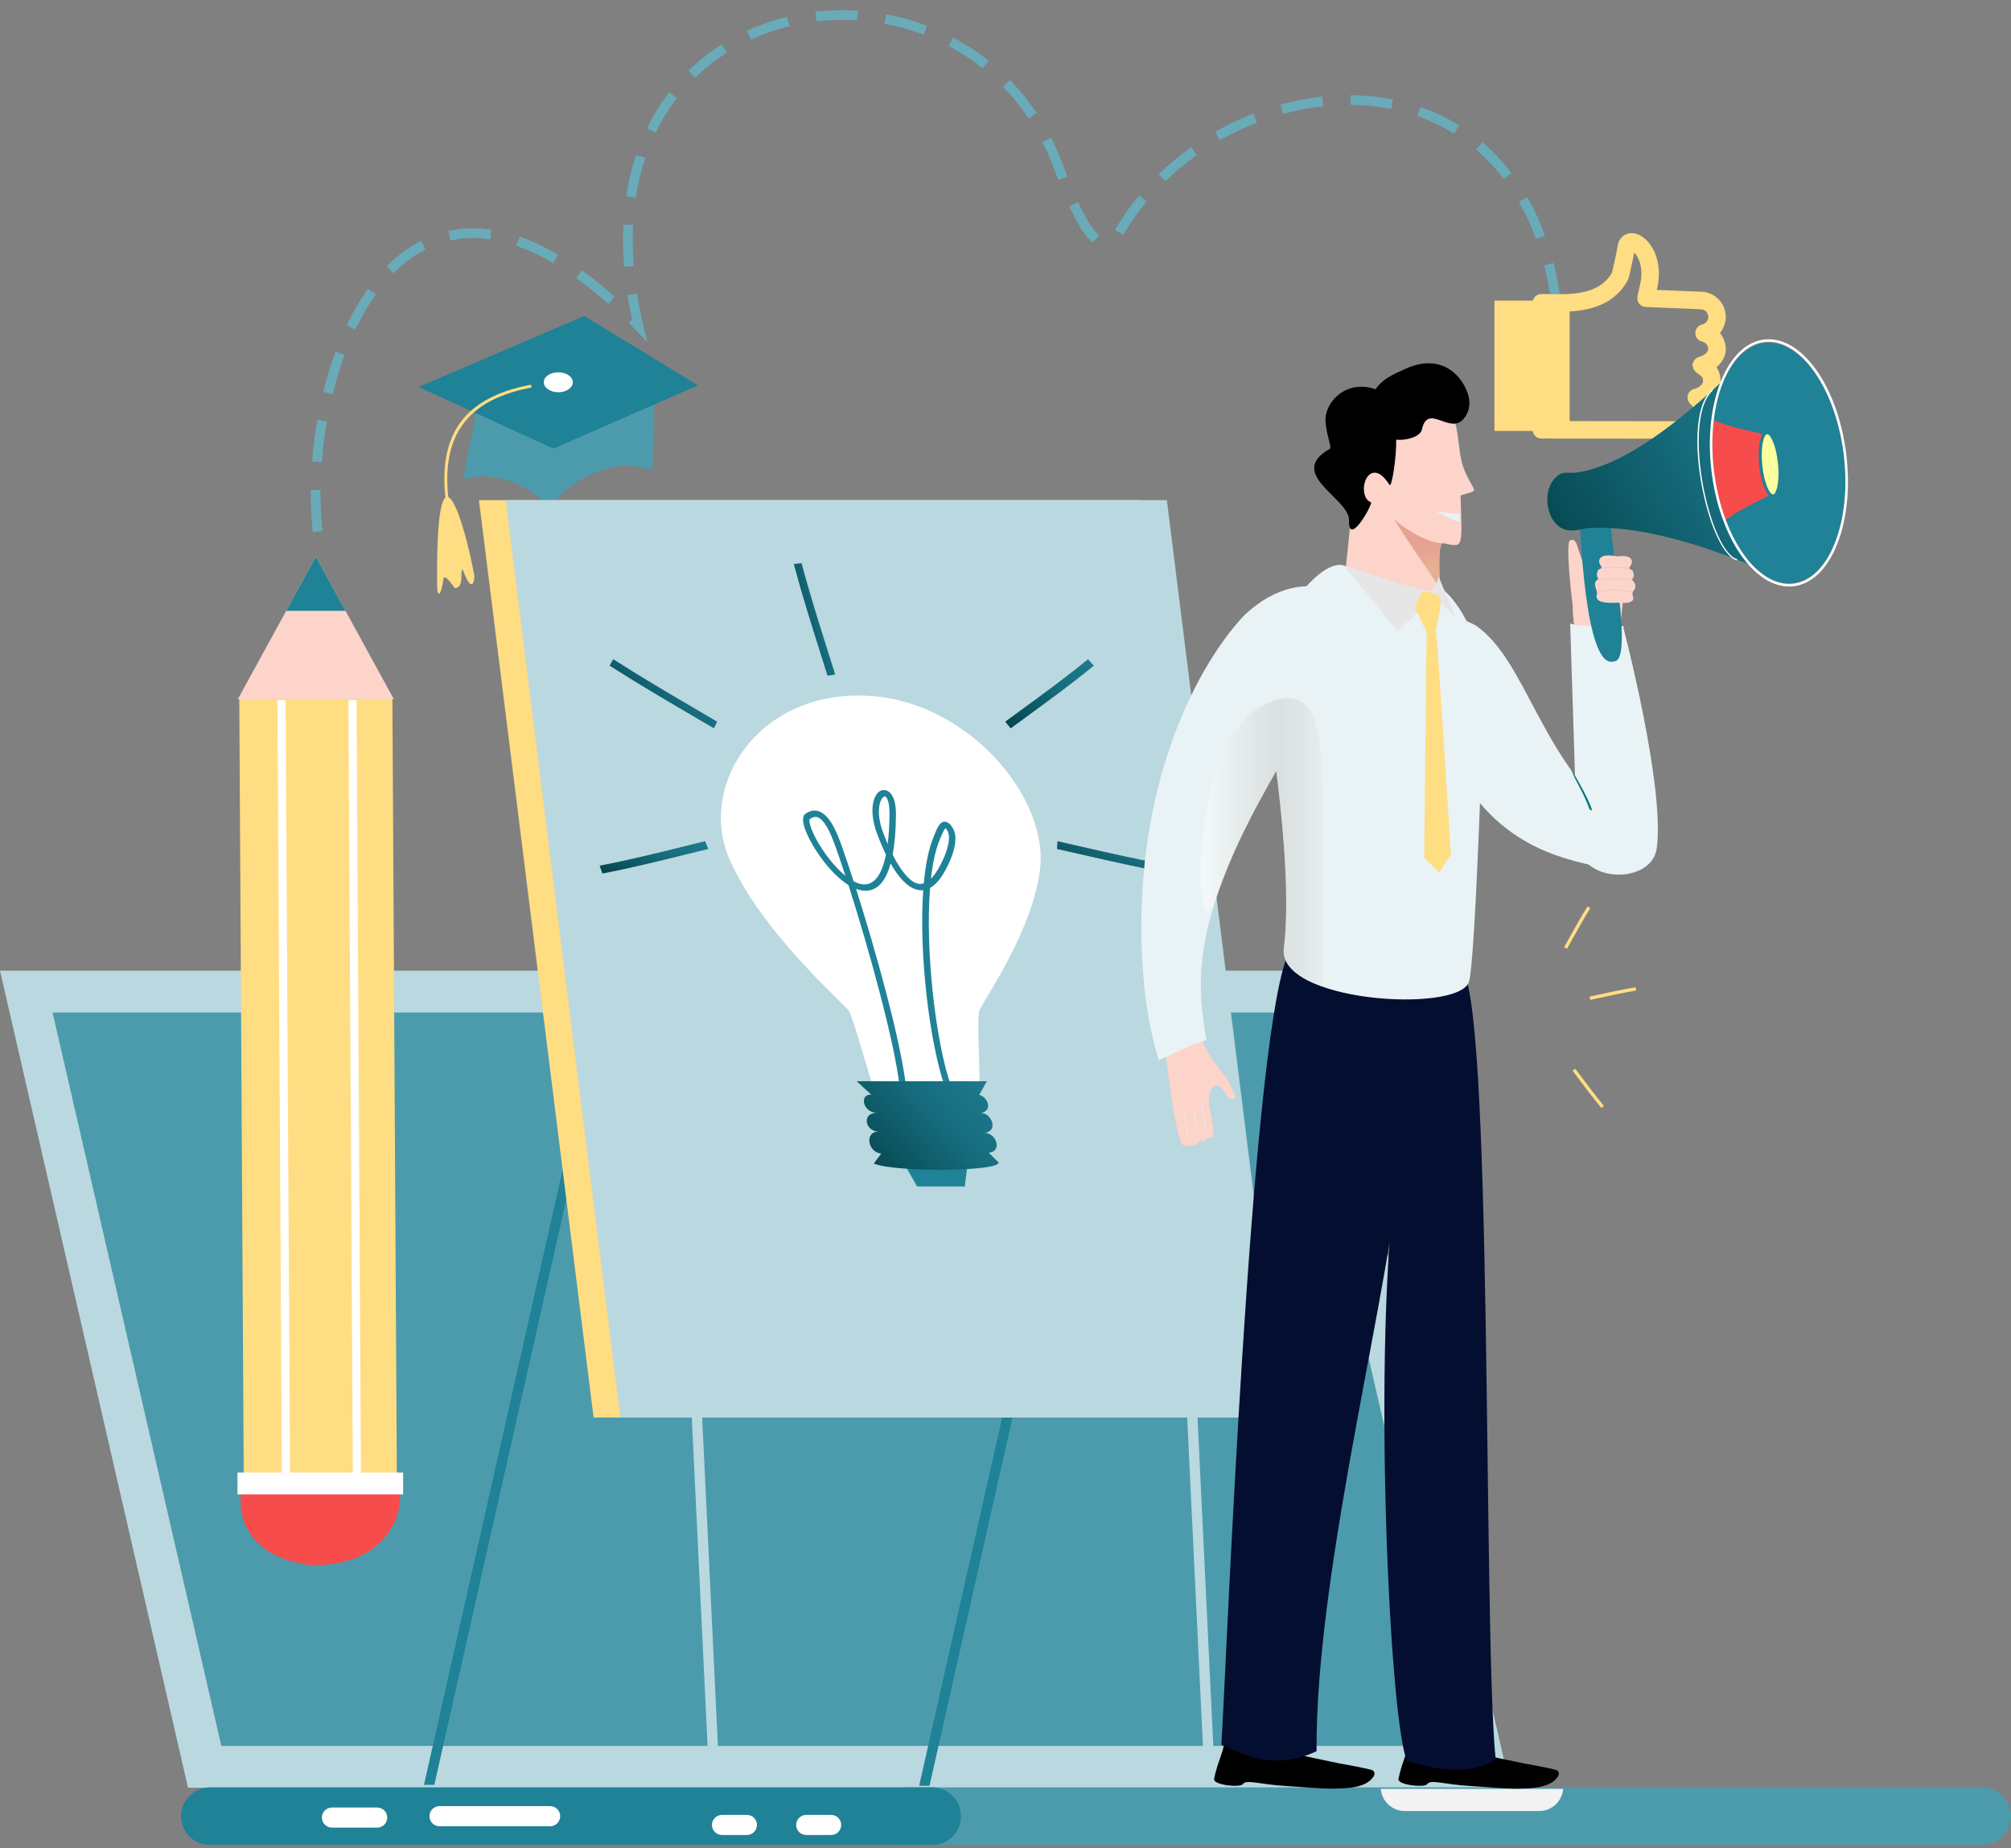 <svg width="148" height="136" viewBox="0 0 148 136" fill="none" xmlns="http://www.w3.org/2000/svg">
<rect x="0" y="0" width="148" height="136" fill="#808080" stroke="none"/>
<path d="M13.838 131.549L0 71.426H97.323L111.161 131.549H13.838Z" fill="#BAD8DF"/>
<path d="M107.294 128.47H16.288L3.868 74.504H94.873L107.294 128.47Z" fill="#4C9BAC"/>
<path d="M148 133.641C148 134.813 147.05 135.763 145.879 135.763H66.557C65.385 135.763 64.436 134.813 64.436 133.641C64.436 132.47 65.386 131.52 66.557 131.52H145.879C147.05 131.52 148 132.47 148 133.641Z" fill="#4C9BAC"/>
<path d="M23.241 38.874C23.163 38.063 23.124 37.211 23.124 36.343V36.303H23.337V36.343C23.337 37.205 23.377 38.05 23.454 38.854L23.241 38.874ZM23.451 33.748L23.238 33.729C23.311 32.877 23.42 32.018 23.561 31.176L23.772 31.211C23.631 32.048 23.523 32.901 23.451 33.748ZM114.627 31.761L114.414 31.736C114.487 31.103 114.548 30.472 114.596 29.86L114.808 29.876C114.762 30.491 114.701 31.125 114.627 31.761ZM24.301 28.707L24.094 28.654C24.311 27.805 24.564 26.976 24.846 26.191L25.047 26.263C24.768 27.042 24.516 27.865 24.301 28.707ZM114.929 27.308L114.716 27.305C114.718 27.104 114.72 26.904 114.72 26.707C114.72 26.043 114.701 25.384 114.667 24.749L114.88 24.737C114.916 25.376 114.934 26.039 114.934 26.707C114.934 26.905 114.932 27.106 114.929 27.308ZM47.182 24.342L46.914 24.069C46.813 23.966 46.713 23.865 46.613 23.765L46.764 23.613C46.777 23.626 46.789 23.639 46.802 23.651C46.672 23.069 46.559 22.487 46.465 21.917L46.676 21.882C46.789 22.566 46.93 23.268 47.095 23.969L47.182 24.342ZM26.041 23.911L25.849 23.817C26.246 23.012 26.683 22.262 27.148 21.589L27.324 21.71C26.865 22.375 26.433 23.116 26.041 23.911ZM114.42 22.207C114.298 21.342 114.136 20.499 113.94 19.7L114.147 19.649C114.345 20.454 114.508 21.305 114.632 22.177L114.42 22.207ZM44.75 22.013C44.081 21.427 43.412 20.887 42.762 20.409L42.888 20.236C43.544 20.718 44.217 21.262 44.891 21.852L44.75 22.013ZM28.956 19.764L28.807 19.611C29.455 18.983 30.151 18.462 30.875 18.063L30.978 18.251C30.271 18.64 29.591 19.149 28.956 19.764ZM46.162 19.361C46.121 18.783 46.1 18.206 46.1 17.646C46.1 17.357 46.105 17.068 46.117 16.786L46.331 16.794C46.319 17.073 46.314 17.36 46.314 17.646C46.314 18.201 46.334 18.773 46.374 19.346L46.162 19.361ZM40.626 19.015C39.845 18.572 39.07 18.208 38.323 17.933L38.396 17.733C39.155 18.011 39.941 18.38 40.731 18.828L40.626 19.015ZM80.398 17.494C79.975 17.069 79.528 16.35 79.028 15.296L79.222 15.204C79.71 16.236 80.144 16.936 80.549 17.343L80.398 17.494ZM33.344 17.398L33.305 17.188C34.133 17.034 35.001 17.009 35.888 17.115L35.862 17.327C34.997 17.224 34.149 17.248 33.344 17.398ZM113.188 17.264C112.881 16.452 112.523 15.673 112.126 14.951L112.312 14.848C112.716 15.579 113.077 16.366 113.388 17.189L113.188 17.264ZM82.579 16.947L82.395 16.837C82.833 16.107 83.33 15.396 83.873 14.725L84.04 14.859C83.503 15.522 83.011 16.225 82.579 16.947ZM46.583 14.259L46.372 14.223C46.516 13.361 46.717 12.518 46.972 11.717L47.175 11.782C46.924 12.573 46.725 13.406 46.583 14.259ZM85.77 12.987L85.622 12.832C86.241 12.245 86.907 11.69 87.602 11.182L87.728 11.355C87.041 11.857 86.382 12.406 85.77 12.987ZM78.031 12.925C77.952 12.721 77.873 12.511 77.793 12.293C77.573 11.701 77.324 11.12 77.052 10.566L77.244 10.472C77.519 11.032 77.771 11.62 77.993 12.219C78.073 12.435 78.153 12.645 78.231 12.849L78.031 12.925ZM110.725 12.828C110.196 12.156 109.609 11.534 108.982 10.979L109.125 10.82C109.761 11.382 110.356 12.014 110.893 12.696L110.725 12.828ZM89.877 9.98L89.772 9.793C90.523 9.376 91.305 9.003 92.099 8.683L92.178 8.882C91.393 9.198 90.619 9.567 89.877 9.98ZM106.931 9.483C106.209 9.054 105.437 8.688 104.636 8.393L104.71 8.192C105.523 8.491 106.307 8.864 107.039 9.3L106.931 9.483ZM48.136 9.427L47.945 9.33C48.336 8.558 48.791 7.82 49.3 7.136L49.472 7.264C48.97 7.938 48.521 8.666 48.136 9.427ZM75.766 8.368C75.284 7.666 74.746 7 74.168 6.387L74.323 6.24C74.909 6.861 75.454 7.536 75.943 8.246L75.766 8.368ZM94.6 8.08L94.546 7.874C95.384 7.655 96.235 7.491 97.078 7.389L97.103 7.601C96.271 7.703 95.429 7.864 94.6 8.08ZM102.183 7.726C101.362 7.577 100.51 7.491 99.65 7.472L99.654 7.258C100.526 7.277 101.389 7.364 102.221 7.516L102.183 7.726ZM51.162 5.366L51.015 5.21C51.638 4.624 52.319 4.087 53.042 3.612L53.159 3.791C52.447 4.258 51.775 4.788 51.162 5.366ZM72.281 4.679C71.612 4.162 70.895 3.693 70.151 3.285L70.254 3.098C71.007 3.511 71.734 3.986 72.412 4.51L72.281 4.679ZM55.395 2.579L55.309 2.382C56.089 2.04 56.91 1.756 57.746 1.539L57.8 1.746C56.974 1.96 56.164 2.24 55.395 2.579ZM67.831 2.236C67.037 1.947 66.212 1.716 65.379 1.549L65.421 1.34C66.265 1.509 67.1 1.743 67.904 2.035L67.831 2.236ZM60.306 1.299L60.285 1.086C61.136 1 62.008 0.979 62.863 1.021L62.853 1.234C62.008 1.192 61.147 1.214 60.306 1.299Z" fill="#69ABB9" stroke="#69ABB9" stroke-width="0.5"/>
<path d="M17.739 109.867C17.464 112.013 18.635 114.651 22.895 115.173C27.776 115.258 29.583 112.2 29.436 109.867H17.739Z" fill="#F64C4C"/>
<path d="M29.206 108.776L28.879 51.383L17.61 51.383L17.938 108.776H29.206Z" fill="#FFDD82"/>
<path d="M28.985 51.446L23.245 40.965L17.504 51.446H28.985Z" fill="#FCD4CA"/>
<path d="M25.427 44.95L23.245 40.965L21.061 44.95H25.427Z" fill="#1F8297"/>
<path d="M26.241 51.524L25.641 51.527L25.967 108.786L26.567 108.782L26.241 51.524Z" fill="white"/>
<path d="M21.019 51.524L20.419 51.527L20.745 108.786L21.345 108.782L21.019 51.524Z" fill="white"/>
<path d="M29.668 108.359H17.477V109.961H29.668V108.359Z" fill="white"/>
<path fill-rule="evenodd" clip-rule="evenodd" d="M35.139 35.061C37.066 34.921 39.244 35.881 40.412 37.421C41.533 35.715 43.874 34.428 45.8 34.289C46.578 34.232 47.328 34.361 48.005 34.636L48.185 28.758L35.179 29.7L34.089 35.254C34.425 35.154 34.775 35.087 35.139 35.061Z" fill="#4C9BAC"/>
<path fill-rule="evenodd" clip-rule="evenodd" d="M40.735 33.011L30.809 28.475L42.998 23.25L51.366 28.357L40.735 33.011Z" fill="#1F8297"/>
<path fill-rule="evenodd" clip-rule="evenodd" d="M42.156 28.129C42.156 28.535 41.678 28.864 41.087 28.864C40.497 28.864 40.019 28.535 40.019 28.129C40.019 27.723 40.497 27.395 41.087 27.395C41.678 27.395 42.156 27.723 42.156 28.129Z" fill="white"/>
<path d="M32.797 36.759C32.23 31.905 34.228 29.219 39.083 28.305L39.123 28.515C34.401 29.403 32.459 32.016 33.01 36.735L32.797 36.759Z" fill="#FFDD82"/>
<path fill-rule="evenodd" clip-rule="evenodd" d="M32.168 42.713C32.13 44.304 32.498 43.742 32.632 42.611C32.69 42.111 33.455 43.259 33.455 43.259C34.243 43.327 33.792 41.741 34.074 41.948C34.693 43.673 34.918 42.845 34.909 42.369C34.243 38.636 32.105 31.254 32.168 42.713Z" fill="#FFDD82"/>
<path d="M101.619 131.633C101.693 132.545 102.456 133.263 103.388 133.263H113.272C114.204 133.263 114.967 132.545 115.041 131.633H101.619Z" fill="#F2F2F2"/>
<path d="M70.725 133.641C70.725 134.813 69.776 135.763 68.604 135.763H15.452C14.28 135.763 13.33 134.813 13.33 133.641C13.33 132.47 14.28 131.52 15.452 131.52H68.604C69.776 131.52 70.725 132.47 70.725 133.641Z" fill="#1F8297"/>
<path d="M41.227 133.642C41.227 134.051 40.895 134.382 40.486 134.382H32.347C31.939 134.382 31.607 134.051 31.607 133.642C31.607 133.233 31.939 132.902 32.347 132.902H40.486C40.895 132.902 41.227 133.233 41.227 133.642Z" fill="white"/>
<path d="M28.499 133.744C28.499 134.152 28.168 134.483 27.759 134.483H24.43C24.021 134.483 23.689 134.152 23.689 133.744C23.689 133.335 24.021 133.004 24.43 133.004H27.759C28.168 133.004 28.499 133.335 28.499 133.744Z" fill="white"/>
<path d="M61.907 134.286C61.907 134.695 61.576 135.026 61.167 135.026H59.334C58.925 135.026 58.594 134.695 58.594 134.286C58.594 133.878 58.925 133.547 59.334 133.547H61.167C61.576 133.547 61.907 133.878 61.907 134.286Z" fill="white"/>
<path d="M55.709 134.286C55.709 134.695 55.377 135.026 54.969 135.026H53.136C52.727 135.026 52.395 134.695 52.395 134.286C52.395 133.878 52.727 133.547 53.136 133.547H54.969C55.377 133.547 55.709 133.878 55.709 134.286Z" fill="white"/>
<path d="M123.654 31.783C123.654 31.783 116.399 31.772 113.435 31.769C113.356 31.769 113.291 31.705 113.291 31.626V22.277C113.291 22.198 113.355 22.135 113.433 22.133C113.62 22.131 113.833 22.135 114.067 22.141C114.289 22.145 114.517 22.15 114.761 22.15C116.31 22.15 118.203 21.932 119.108 20.233C119.147 20.068 119.443 18.812 119.557 18.118C119.612 17.827 119.805 17.656 120.075 17.656C120.353 17.656 120.665 17.834 120.932 18.145C121.188 18.442 121.759 19.297 121.532 20.81L121.316 21.809L125.159 21.967C125.902 21.967 126.509 22.576 126.509 23.323C126.509 23.821 126.232 24.272 125.812 24.507C126.232 24.743 126.509 25.194 126.509 25.691C126.509 26.241 126.039 26.716 125.527 26.928C125.778 27.103 126.12 27.375 126.126 28.058C126.132 28.622 125.636 29.108 125.103 29.311C125.285 29.516 125.498 29.849 125.498 30.427C125.498 31.498 124.34 31.783 123.654 31.783ZM113.58 31.482C116.624 31.485 123.64 31.496 123.654 31.496C124.233 31.495 125.21 31.27 125.21 30.427C125.21 29.814 124.932 29.54 124.765 29.376L124.733 29.345C124.697 29.307 124.682 29.253 124.698 29.202C124.712 29.152 124.753 29.113 124.805 29.102C125.307 28.993 125.842 28.549 125.838 28.061C125.832 27.489 125.561 27.302 125.321 27.136C125.246 27.084 125.175 27.035 125.118 26.977C125.08 26.94 125.066 26.885 125.081 26.835C125.095 26.785 125.136 26.746 125.189 26.735C125.687 26.627 126.222 26.181 126.222 25.692C126.222 25.193 125.867 24.755 125.38 24.648C125.314 24.634 125.267 24.575 125.267 24.508C125.267 24.44 125.314 24.381 125.38 24.367C125.867 24.262 126.222 23.823 126.222 23.323C126.222 22.734 125.743 22.256 125.153 22.256L121.132 22.09C121.09 22.088 121.051 22.068 121.025 22.034C120.999 22 120.989 21.957 120.997 21.915L121.249 20.758C121.456 19.372 120.944 18.6 120.714 18.333C120.467 18.046 120.222 17.944 120.075 17.944C119.946 17.944 119.869 18.017 119.84 18.169C119.717 18.915 119.386 20.303 119.383 20.317C119.38 20.329 119.376 20.34 119.371 20.351C118.397 22.201 116.396 22.438 114.761 22.438C114.513 22.438 114.273 22.433 114.06 22.428C113.889 22.424 113.727 22.421 113.579 22.421V31.482H113.58Z" fill="#FFDD82" stroke="#FFDD82"/>
<path d="M115.519 22.117H109.984V31.709H115.519V22.117Z" fill="#FFDD82"/>
<path d="M116.982 73.335L117.661 73.189C118.542 72.997 119.453 72.799 120.373 72.644L120.414 72.887C119.5 73.04 118.591 73.237 117.713 73.428L117.033 73.575L116.982 73.335Z" fill="#FFDD82"/>
<path d="M115.112 69.694L115.45 69.09C115.888 68.301 116.341 67.485 116.835 66.691L117.043 66.821C116.553 67.61 116.1 68.422 115.663 69.209L115.326 69.814L115.112 69.694Z" fill="#FFDD82"/>
<path d="M115.735 78.788L115.93 78.641L116.347 79.194C116.887 79.913 117.447 80.656 118.04 81.372L117.851 81.528C117.255 80.809 116.694 80.062 116.151 79.341L115.735 78.788Z" fill="#FFDD82"/>
<path d="M89.433 131.402L88.671 131.401L85.786 71.297L86.547 71.298L89.433 131.402Z" fill="#BAD8DF"/>
<path d="M52.974 131.367L52.212 131.367L49.326 71.262L50.088 71.263L52.974 131.367Z" fill="#BAD8DF"/>
<path d="M82.793 64.211L67.646 131.404L68.407 131.406L83.555 64.211H82.793Z" fill="#1F8297"/>
<path d="M46.336 64.211L31.204 131.335L31.965 131.336L47.098 64.211H46.336Z" fill="#1F8297"/>
<path d="M92.347 104.308H43.685L35.247 36.801H83.908L92.347 104.308Z" fill="#FFDD82"/>
<path d="M94.315 104.308H45.655L37.216 36.801H85.876L94.315 104.308Z" fill="#BAD8DF"/>
<path d="M60.901 49.72L60.383 48.072C59.708 45.934 59.012 43.725 58.418 41.498L58.993 41.441C59.582 43.654 60.277 45.856 60.949 47.988L61.468 49.636L60.901 49.72Z" fill="url(#paint0_linear_1850_10568)"/>
<path d="M52.538 53.591L50.997 52.686C48.984 51.508 46.903 50.289 44.865 48.98L45.128 48.504C47.153 49.803 49.227 51.019 51.234 52.194L52.777 53.1L52.538 53.591Z" fill="url(#paint1_linear_1850_10568)"/>
<path d="M44.335 64.278L44.13 63.7C46.242 63.293 48.318 62.781 50.325 62.285L51.895 61.898L52.126 62.47L50.557 62.855C48.543 63.353 46.46 63.868 44.335 64.278Z" fill="url(#paint2_linear_1850_10568)"/>
<path d="M74.382 53.595L73.978 53.104L75.217 52.198C76.825 51.023 78.489 49.807 80.075 48.508L80.499 48.984C78.903 50.293 77.234 51.512 75.619 52.69L74.382 53.595Z" fill="url(#paint3_linear_1850_10568)"/>
<path d="M86.188 64.278C83.925 63.868 81.669 63.353 79.488 62.855L77.788 62.47L77.826 61.898L79.526 62.285C81.702 62.781 83.95 63.293 86.2 63.7L86.188 64.278Z" fill="url(#paint4_linear_1850_10568)"/>
<path fill-rule="evenodd" clip-rule="evenodd" d="M66.432 85.427C66.464 85.554 67.449 87.176 67.481 87.303C68.66 87.303 69.843 87.303 71.02 87.303C70.985 87.176 71.259 85.554 71.224 85.426C70.049 85.426 67.608 85.426 66.432 85.427Z" fill="#1F8297"/>
<path fill-rule="evenodd" clip-rule="evenodd" d="M62.445 74.335C62.953 75.231 64.032 79.659 64.504 80.567H72.031C72.226 79.656 71.841 75.223 72.079 74.327C72.728 73.091 75.897 68.502 76.508 64.204C77.398 58.809 71.072 51.191 63.258 51.18C55.457 51.113 51.158 58.2 53.867 63.612C55.969 68.101 60.438 72.321 62.445 74.335Z" fill="white"/>
<path d="M69.541 79.982C68.44 76.845 67.606 70.25 67.946 65.502C67.793 65.518 67.638 65.506 67.479 65.467C66.733 65.276 66.074 64.466 65.546 63.54C65.213 64.753 64.67 65.42 63.92 65.529C63.624 65.572 63.314 65.524 63.002 65.406C64.444 69.945 66.285 76.535 66.677 79.953L66.206 79.927C65.835 76.689 63.968 69.886 62.442 65.125C61.586 64.594 60.753 63.637 60.13 62.694C59.472 61.696 58.837 60.376 59.214 59.936L59.24 59.911C59.586 59.642 59.941 59.576 60.296 59.712C61.155 60.042 61.665 61.465 61.939 62.229L61.95 62.261C62.201 62.962 62.5 63.845 62.823 64.85C63.154 65.024 63.48 65.11 63.777 65.067C64.289 64.992 64.873 64.505 65.203 62.888C64.929 62.329 64.704 61.773 64.538 61.321C63.983 59.815 64.195 58.642 64.691 58.26C64.892 58.106 65.134 58.091 65.351 58.219C65.738 58.445 65.946 59.059 65.938 59.948C65.928 61.108 65.846 62.089 65.695 62.891C66.31 64.107 66.957 64.871 67.523 65.016C67.678 65.055 67.832 65.05 67.988 64.999C68.114 63.625 68.349 62.431 68.715 61.559L68.777 61.409C68.983 60.906 69.176 60.429 69.565 60.468C69.897 60.499 70.099 60.892 70.165 61.021C70.717 62.099 69.591 64.083 69.258 64.555C69.001 64.921 68.73 65.182 68.449 65.338C68.075 69.997 68.882 76.753 69.986 79.898L69.541 79.982ZM69.595 60.941C69.477 61.013 69.305 61.434 69.22 61.642L69.157 61.796C68.85 62.526 68.641 63.513 68.513 64.658C68.628 64.546 68.742 64.41 68.854 64.249C69.367 63.52 70.105 61.868 69.749 61.173C69.674 61.027 69.62 60.964 69.595 60.941ZM59.588 60.281C59.496 60.441 59.718 61.281 60.515 62.487C60.976 63.186 61.588 63.932 62.22 64.442C61.967 63.668 61.726 62.962 61.507 62.349L61.495 62.316C61.287 61.736 60.8 60.379 60.192 60.143C60.004 60.072 59.807 60.117 59.588 60.281ZM65.126 58.601C65.085 58.601 65.043 58.627 65.018 58.646C64.698 58.892 64.474 59.855 64.981 61.229C65.094 61.537 65.211 61.83 65.329 62.107C65.408 61.489 65.456 60.75 65.464 59.866C65.472 59.017 65.271 58.674 65.163 58.611C65.151 58.604 65.138 58.601 65.126 58.601Z" fill="#1F8297"/>
<path fill-rule="evenodd" clip-rule="evenodd" d="M63.048 79.559C63.602 80.07 63.863 80.31 64.124 80.551C63.258 80.471 63.445 81.831 64.529 81.896C63.426 81.853 63.618 83.256 64.692 83.271C63.611 83.213 63.834 84.792 64.857 84.881C64.648 85.161 64.484 85.38 64.306 85.616C65.8 86.263 73.452 86.222 73.499 85.545C73.273 85.323 73.022 85.074 72.766 84.82C73.825 84.726 73.299 83.302 72.413 83.367C73.595 83.236 72.894 81.809 72.163 81.907C73.142 81.722 72.661 80.692 72.065 80.565C72.25 80.234 72.397 79.974 72.63 79.559C69.404 79.559 66.379 79.559 63.048 79.559Z" fill="url(#paint5_linear_1850_10568)"/>
<path d="M117.25 44.067C117.386 43.955 117.528 43.85 117.667 43.746C117.265 43.05 117.085 42.583 116.856 42.165C116.461 41.446 116.054 40.094 116.054 40.094C115.954 39.739 115.724 39.662 115.541 39.765C115.217 39.944 115.622 43.614 115.74 44.566C116.331 45.145 116.604 43.502 117.111 44.183C117.16 44.144 117.205 44.104 117.25 44.067Z" fill="#FCD4CA"/>
<path d="M119.052 47.349C119.291 45.52 119.705 43.601 119.219 41.789C118.636 41.602 118.06 41.396 117.497 41.172C114.842 41.915 115.832 47.912 116.462 47.064C117.381 47.004 118.09 47.17 119.052 47.349Z" fill="#FCD4CA"/>
<path d="M108.667 46.068C112.305 48.632 113.342 55.671 118.954 60.275C118.836 61.374 118.971 62.893 118.872 63.991C114.947 63.334 111.145 62.282 108.201 58.174C108.175 58.133 104.264 50.933 104.135 44.746C104.135 44.746 107.703 45.39 108.667 46.068Z" fill="#E9F3F5"/>
<path d="M88.004 75.176L85.609 76.288C85.984 78.91 86.55 84.683 87.287 84.337C87.436 84.265 87.582 84.224 87.65 84.288C87.788 84.407 88.138 84.207 88.212 84.026C88.288 83.842 88.692 84.055 88.75 83.887C88.888 83.492 89.247 83.961 89.296 83.515C89.345 83.081 89.18 82.251 88.99 81.434C88.909 81.097 88.953 79.496 89.798 79.962C90.148 80.156 90.296 80.908 90.707 80.865C91.033 80.83 91.003 80.788 90.468 79.672C89.972 78.636 88.944 78.344 88.004 75.176Z" fill="#FCD4CA"/>
<path d="M88.892 83.673C88.694 82.803 88.491 81.93 88.414 81.035L88.892 83.673Z" fill="#E9F3F5"/>
<path d="M88.262 83.968C88.066 83.1 87.865 82.228 87.788 81.332L88.262 83.968Z" fill="#E9F3F5"/>
<path d="M87.568 84.284C87.374 83.412 87.169 82.541 87.09 81.644L87.568 84.284Z" fill="#E9F3F5"/>
<path d="M107.545 33.87C107.229 32.543 107.369 29.184 105.638 30.688C105.156 31.106 104.95 29.837 102.102 30.247C101.899 30.291 101.874 33.498 102.049 34.712C102.036 34.867 102.445 35.308 102.125 34.93C100.813 33.446 99.605 34.672 99.912 35.539C100.357 36.789 99.665 36.184 99.286 36.585C99.255 36.619 99.371 38.598 99.371 38.598L98.774 44.446C98.774 44.446 99.491 45.172 102.914 45.394C106.236 45.565 105.984 43.289 105.984 43.289C105.984 43.289 105.739 39.885 106.202 39.971C107.672 40.234 107.627 40.566 107.492 36.499C107.49 36.401 108.076 36.323 108.43 36.147C108.686 36.017 107.885 35.289 107.545 33.87Z" fill="#FCD4CA"/>
<path d="M102.661 38.269C102.392 38.039 105.984 43.288 105.984 43.288C105.984 43.288 105.747 39.849 106.202 39.97C106.348 40.005 104.784 40.043 102.661 38.269Z" fill="url(#paint6_linear_1850_10568)"/>
<path d="M90.065 128.423L92.479 128.379C92.496 128.379 93.953 128.379 93.966 128.379C94.999 129.118 96.564 129.317 97.791 129.595C99 129.868 99.531 129.895 100.907 130.226C101.17 130.291 101.219 130.522 101.078 130.734C100.505 131.6 99.063 131.587 98.185 131.612C97.315 131.636 95.531 131.47 94.665 131.421C92.708 131.316 91.718 130.901 91.461 131.289C91.293 131.545 89.255 131.361 89.352 130.895C89.593 129.705 89.982 129.029 90.065 128.423Z" fill="black"/>
<path d="M103.636 128.423L106.05 128.379C106.066 128.379 107.523 128.379 107.536 128.379C108.567 129.118 110.135 129.317 111.361 129.595C112.569 129.868 113.104 129.895 114.48 130.226C114.742 130.291 114.789 130.522 114.648 130.734C114.075 131.6 112.633 131.587 111.757 131.612C110.886 131.636 109.101 131.47 108.237 131.421C106.278 131.316 105.29 130.901 105.031 131.289C104.863 131.545 102.827 131.361 102.922 130.895C103.165 129.705 103.554 129.029 103.636 128.423Z" fill="black"/>
<path d="M94.671 70.518C94.509 69.647 95.167 69.964 95.112 69.766L107.439 71.135C109.95 72.268 109.103 119.607 110.073 129.482C108.79 130.238 107.114 130.641 103.554 129.598C102.151 126.327 100.88 96.035 103.045 84.964C102.674 93.474 96.791 115.245 96.893 128.86C93.546 130.422 91.291 128.936 89.887 128.386C90.254 122.585 91.986 77.823 94.671 70.518Z" fill="#040E31"/>
<path d="M109.222 50.233C109.222 48.037 107.67 44.209 105.744 43.047C105.646 42.989 105.069 44.038 105.069 44.038C105.069 44.038 100.22 42.192 99.764 41.996C99.212 41.76 99.578 41.968 99.046 41.678C97.277 40.712 92.998 46.222 92.998 50.565C92.998 50.565 95.3 63.14 94.485 69.793C94.01 73.718 107.116 74.574 108.086 72.305C108.614 71.075 109.222 50.233 109.222 50.233Z" fill="#E9F3F5"/>
<path d="M106.947 44.98L105.878 42.429C105.878 42.429 105.744 43.026 105.435 43.431C105.156 43.802 100.868 42.133 98.836 41.605C99.671 42.593 99.919 42.802 102.857 46.434L105.596 43.874L107.004 45.39L106.947 44.98Z" fill="#E6E6E6"/>
<path d="M105.756 43.785C105.756 43.785 105.043 43.399 104.711 43.594C104.38 43.785 104.136 44.745 104.136 44.745L104.992 46.501L104.814 63.109L105.92 64.211L106.78 62.862C106.78 62.862 105.753 46.435 105.676 46.403C105.557 46.361 106.421 44.09 105.756 43.785Z" fill="#FFDD82"/>
<path d="M89.48 66.172C88.174 70.147 88.144 73.025 88.793 76.527C87.61 76.857 86.422 77.533 85.278 78.008C83.985 73.904 83.799 68.574 84.167 64.317C84.968 55.065 88.608 48.405 91.587 45.26C96.185 40.924 101.132 44.083 99.664 47.164C96.302 53.131 91.691 59.415 89.48 66.172Z" fill="#E9F3F5"/>
<path opacity="0.5" d="M92.74 52.038C96.561 49.941 97.179 53.027 97.303 57.589V72.592C95.548 71.967 94.338 71.036 94.485 69.792C94.926 66.194 94.455 60.868 93.93 56.732C92.162 59.779 90.542 62.918 89.479 66.167C87.901 70.981 87.242 55.053 92.74 52.038Z" fill="url(#paint7_linear_1850_10568)"/>
<path d="M107.407 37.833L107.445 38.364C106.956 38.368 105.708 37.645 105.708 37.645L107.407 37.833Z" fill="#E9F3F5"/>
<path d="M97.871 33.025C98.032 32.934 97.549 31.789 97.549 30.866C97.549 29.583 99.066 27.894 101.237 28.641C101.782 27.853 102.522 27.553 103.445 27.135C105.897 26.02 107.449 27.412 107.989 28.865C108.332 29.795 108.03 30.474 107.693 30.848C106.662 31.983 105.088 29.637 104.645 31.602C104.514 32.175 103.413 32.431 102.752 32.352C102.785 33.582 102.428 35.958 102.257 35.672C101.166 33.951 100.331 35.087 100.376 36.035C100.418 36.871 100.919 36.963 100.919 36.963C100.842 37.469 99.225 40.218 99.282 38.277C99.326 36.685 94.606 34.865 97.871 33.025Z" fill="black"/>
<path d="M119.473 46.189C119.473 46.189 122.553 57.898 121.928 62.42C121.686 64.201 119.27 64.788 117.631 64.055C115.992 63.318 115.259 61.394 115.998 59.754L115.558 45.883C116.53 46.229 120 45.883 119.473 46.189Z" fill="#E9F3F5"/>
<path d="M116.991 59.569C116.418 58.051 116.059 57.706 115.647 56.685L115.628 56.613C115.689 56.698 116.855 58.583 117.186 59.641L116.991 59.569Z" fill="#02797D"/>
<path d="M103.405 84.863L103.045 84.964L102.187 91.599L103.405 84.863Z" fill="#040E31"/>
<path d="M118.459 37.556C118.488 40.011 120.214 48.649 118.809 48.658C116.603 49.453 116.271 38.424 116.217 37.238C117.192 37.437 116.981 37.823 117.904 37.759" fill="#1F8297"/>
<path fill-rule="evenodd" clip-rule="evenodd" d="M129.502 25.406C127.997 29.29 128.852 39.328 131.668 42.796C127.982 41.122 121.976 38.646 117.071 38.843C116.506 38.866 115.784 39.166 115.181 38.971C113.72 38.502 113.355 35.843 114.745 34.923C115.113 34.682 115.563 34.833 115.997 34.776C120.761 34.132 126.648 28.186 129.502 25.406Z" fill="url(#paint8_linear_1850_10568)"/>
<path fill-rule="evenodd" clip-rule="evenodd" d="M135.704 33.494C136.289 38.37 134.621 42.579 131.976 42.895C129.333 43.214 126.716 39.516 126.133 34.643C125.547 29.767 127.215 25.556 129.859 25.238C132.505 24.922 135.12 28.618 135.704 33.494Z" fill="#1F8297"/>
<path d="M129.909 31.977C128.653 31.66 127.408 31.455 126.123 30.926C125.982 32.075 125.973 33.335 126.133 34.642C126.288 35.948 126.591 37.17 127.004 38.254C128.125 37.437 129.285 36.942 130.434 36.336L129.909 31.977Z" fill="#F64C4C"/>
<path fill-rule="evenodd" clip-rule="evenodd" d="M130.452 36.339C130.087 36.385 129.672 35.443 129.53 34.239C129.382 33.032 129.561 32.022 129.928 31.978C130.295 31.935 130.708 32.876 130.853 34.079C130.998 35.285 130.818 36.295 130.452 36.339Z" fill="white"/>
<path d="M125.954 34.658C125.353 29.653 127.092 25.314 129.83 24.985C132.597 24.657 135.278 28.445 135.88 33.467C136.169 35.881 135.931 38.215 135.211 40.034C134.48 41.874 133.343 42.975 132.006 43.135C131.945 43.143 131.885 43.148 131.823 43.152C129.121 43.299 126.545 39.568 125.954 34.658ZM129.851 25.171C127.216 25.49 125.552 29.733 126.141 34.634C126.42 36.963 127.166 39.108 128.243 40.672C129.306 42.218 130.572 43.032 131.814 42.965C131.87 42.961 131.928 42.957 131.984 42.95C133.248 42.797 134.334 41.737 135.035 39.964C135.747 38.172 135.98 35.873 135.695 33.488C135.414 31.159 134.668 29.016 133.591 27.449C132.526 25.904 131.257 25.087 130.017 25.156C129.963 25.16 129.906 25.164 129.851 25.171Z" fill="white"/>
<path d="M130.961 34.097C131.095 35.383 130.889 36.456 130.51 36.492C130.129 36.53 129.714 35.516 129.583 34.228C129.452 32.943 129.655 31.869 130.035 31.833C130.417 31.797 130.832 32.811 130.961 34.097Z" fill="#FEFF9F"/>
<path d="M130.43 36.604C129.949 36.516 129.583 35.349 129.469 34.243C129.36 33.174 129.477 32.223 129.762 31.878C129.837 31.786 129.928 31.733 130.026 31.724C130.055 31.722 130.085 31.722 130.115 31.727C130.598 31.814 130.963 32.981 131.077 34.089C131.184 35.157 131.069 36.107 130.784 36.452C130.707 36.547 130.619 36.598 130.521 36.607C130.491 36.61 130.462 36.608 130.43 36.604ZM130.074 31.949C130.067 31.949 130.057 31.948 130.047 31.949C130.011 31.951 129.975 31.976 129.937 32.024C129.731 32.272 129.583 33.108 129.695 34.22C129.835 35.618 130.266 36.409 130.498 36.38C130.534 36.377 130.57 36.354 130.608 36.309C130.814 36.057 130.963 35.221 130.849 34.109C130.714 32.768 130.311 31.992 130.074 31.949Z" fill="#1F8297"/>
<path d="M127.822 41.241L127.849 41.15C127.023 40.919 126.109 39.13 125.52 36.594C124.833 33.647 124.712 29.929 126.061 28.721L125.998 28.652C124.613 29.891 124.713 33.544 125.426 36.615C126.024 39.187 126.966 41 127.822 41.241Z" fill="white"/>
<path d="M119.055 44.348C119.884 44.431 120.316 44.293 120.181 43.884C120.023 43.399 120.361 43.533 120.361 43.104C120.359 42.884 120.077 42.663 120.113 42.629C120.337 42.42 120.209 41.996 120.088 41.943C119.859 41.849 119.889 41.788 119.994 41.639C120.149 41.425 120.168 41.121 119.847 40.984C119.668 40.904 119.378 40.906 119.053 40.944C118.604 40.863 118.194 40.835 117.955 40.935C117.627 41.073 117.637 41.376 117.785 41.59C117.885 41.738 117.914 41.801 117.681 41.897C117.557 41.946 117.418 42.371 117.631 42.578C117.667 42.611 117.398 42.708 117.391 42.927C117.377 43.353 117.592 43.448 117.519 43.742C117.373 44.32 118.086 44.401 119.055 44.348Z" fill="#FCD4CA"/>
<path d="M117.866 41.837C117.866 41.827 117.875 41.812 117.885 41.808C118.332 41.663 118.851 41.705 119.35 41.746C119.528 41.759 119.688 41.772 119.848 41.777C119.863 41.779 119.874 41.789 119.874 41.808C119.871 41.823 119.859 41.837 119.846 41.837C119.685 41.833 119.522 41.817 119.348 41.804C118.85 41.763 118.338 41.722 117.902 41.868C117.885 41.871 117.87 41.863 117.866 41.848C117.868 41.843 117.868 41.841 117.866 41.837Z" fill="#EAC7C1"/>
<path d="M117.591 42.673C117.591 42.662 117.603 42.646 117.614 42.646C118.457 42.5 119.271 42.556 120.03 42.627C120.045 42.629 120.055 42.642 120.055 42.657C120.051 42.675 120.041 42.686 120.026 42.685C119.27 42.616 118.459 42.559 117.62 42.705C117.606 42.705 117.592 42.694 117.591 42.678C117.591 42.676 117.591 42.674 117.591 42.673Z" fill="#EAC7C1"/>
<path d="M117.548 43.559C117.548 43.545 117.557 43.535 117.571 43.533C118.571 43.348 119.182 43.348 120.085 43.537C120.098 43.539 120.109 43.551 120.107 43.568C120.105 43.568 120.105 43.568 120.104 43.569C120.104 43.586 120.088 43.597 120.075 43.593C119.179 43.407 118.571 43.407 117.577 43.59C117.563 43.593 117.548 43.581 117.548 43.566C117.548 43.565 117.547 43.563 117.548 43.559Z" fill="#EAC7C1"/>
<defs>
<linearGradient id="paint0_linear_1850_10568" x1="62.232" y1="41.441" x2="56.316" y2="42.667" gradientUnits="userSpaceOnUse">
<stop stop-color="#1F8297"/>
<stop offset="0.448" stop-color="#166C7D"/>
<stop offset="1" stop-color="#003940"/>
</linearGradient>
<linearGradient id="paint1_linear_1850_10568" x1="54.76" y1="48.504" x2="45.691" y2="56.435" gradientUnits="userSpaceOnUse">
<stop stop-color="#1F8297"/>
<stop offset="0.448" stop-color="#166C7D"/>
<stop offset="1" stop-color="#003940"/>
</linearGradient>
<linearGradient id="paint2_linear_1850_10568" x1="54.13" y1="61.898" x2="50.591" y2="68.586" gradientUnits="userSpaceOnUse">
<stop stop-color="#1F8297"/>
<stop offset="0.448" stop-color="#166C7D"/>
<stop offset="1" stop-color="#003940"/>
</linearGradient>
<linearGradient id="paint3_linear_1850_10568" x1="82.133" y1="48.508" x2="73.452" y2="54.765" gradientUnits="userSpaceOnUse">
<stop stop-color="#1F8297"/>
<stop offset="0.448" stop-color="#166C7D"/>
<stop offset="1" stop-color="#003940"/>
</linearGradient>
<linearGradient id="paint4_linear_1850_10568" x1="88.308" y1="61.898" x2="84.871" y2="68.73" gradientUnits="userSpaceOnUse">
<stop stop-color="#1F8297"/>
<stop offset="0.448" stop-color="#166C7D"/>
<stop offset="1" stop-color="#003940"/>
</linearGradient>
<linearGradient id="paint5_linear_1850_10568" x1="76.118" y1="79.559" x2="64.454" y2="90.073" gradientUnits="userSpaceOnUse">
<stop stop-color="#1F8297"/>
<stop offset="0.448" stop-color="#166C7D"/>
<stop offset="1" stop-color="#003940"/>
</linearGradient>
<linearGradient id="paint6_linear_1850_10568" x1="105.156" y1="42.495" x2="104.754" y2="40.629" gradientUnits="userSpaceOnUse">
<stop offset="0.418" stop-color="#E6AF92"/>
<stop offset="1" stop-color="#E6A392"/>
</linearGradient>
<linearGradient id="paint7_linear_1850_10568" x1="100.732" y1="61.98" x2="88.362" y2="61.98" gradientUnits="userSpaceOnUse">
<stop stop-color="white"/>
<stop offset="0.545" stop-color="#CCCCCC"/>
<stop offset="1" stop-color="white"/>
</linearGradient>
<linearGradient id="paint8_linear_1850_10568" x1="136.129" y1="25.406" x2="109.084" y2="40.968" gradientUnits="userSpaceOnUse">
<stop stop-color="#1F8297"/>
<stop offset="0.448" stop-color="#166C7D"/>
<stop offset="1" stop-color="#003940"/>
</linearGradient>
</defs>
</svg>
